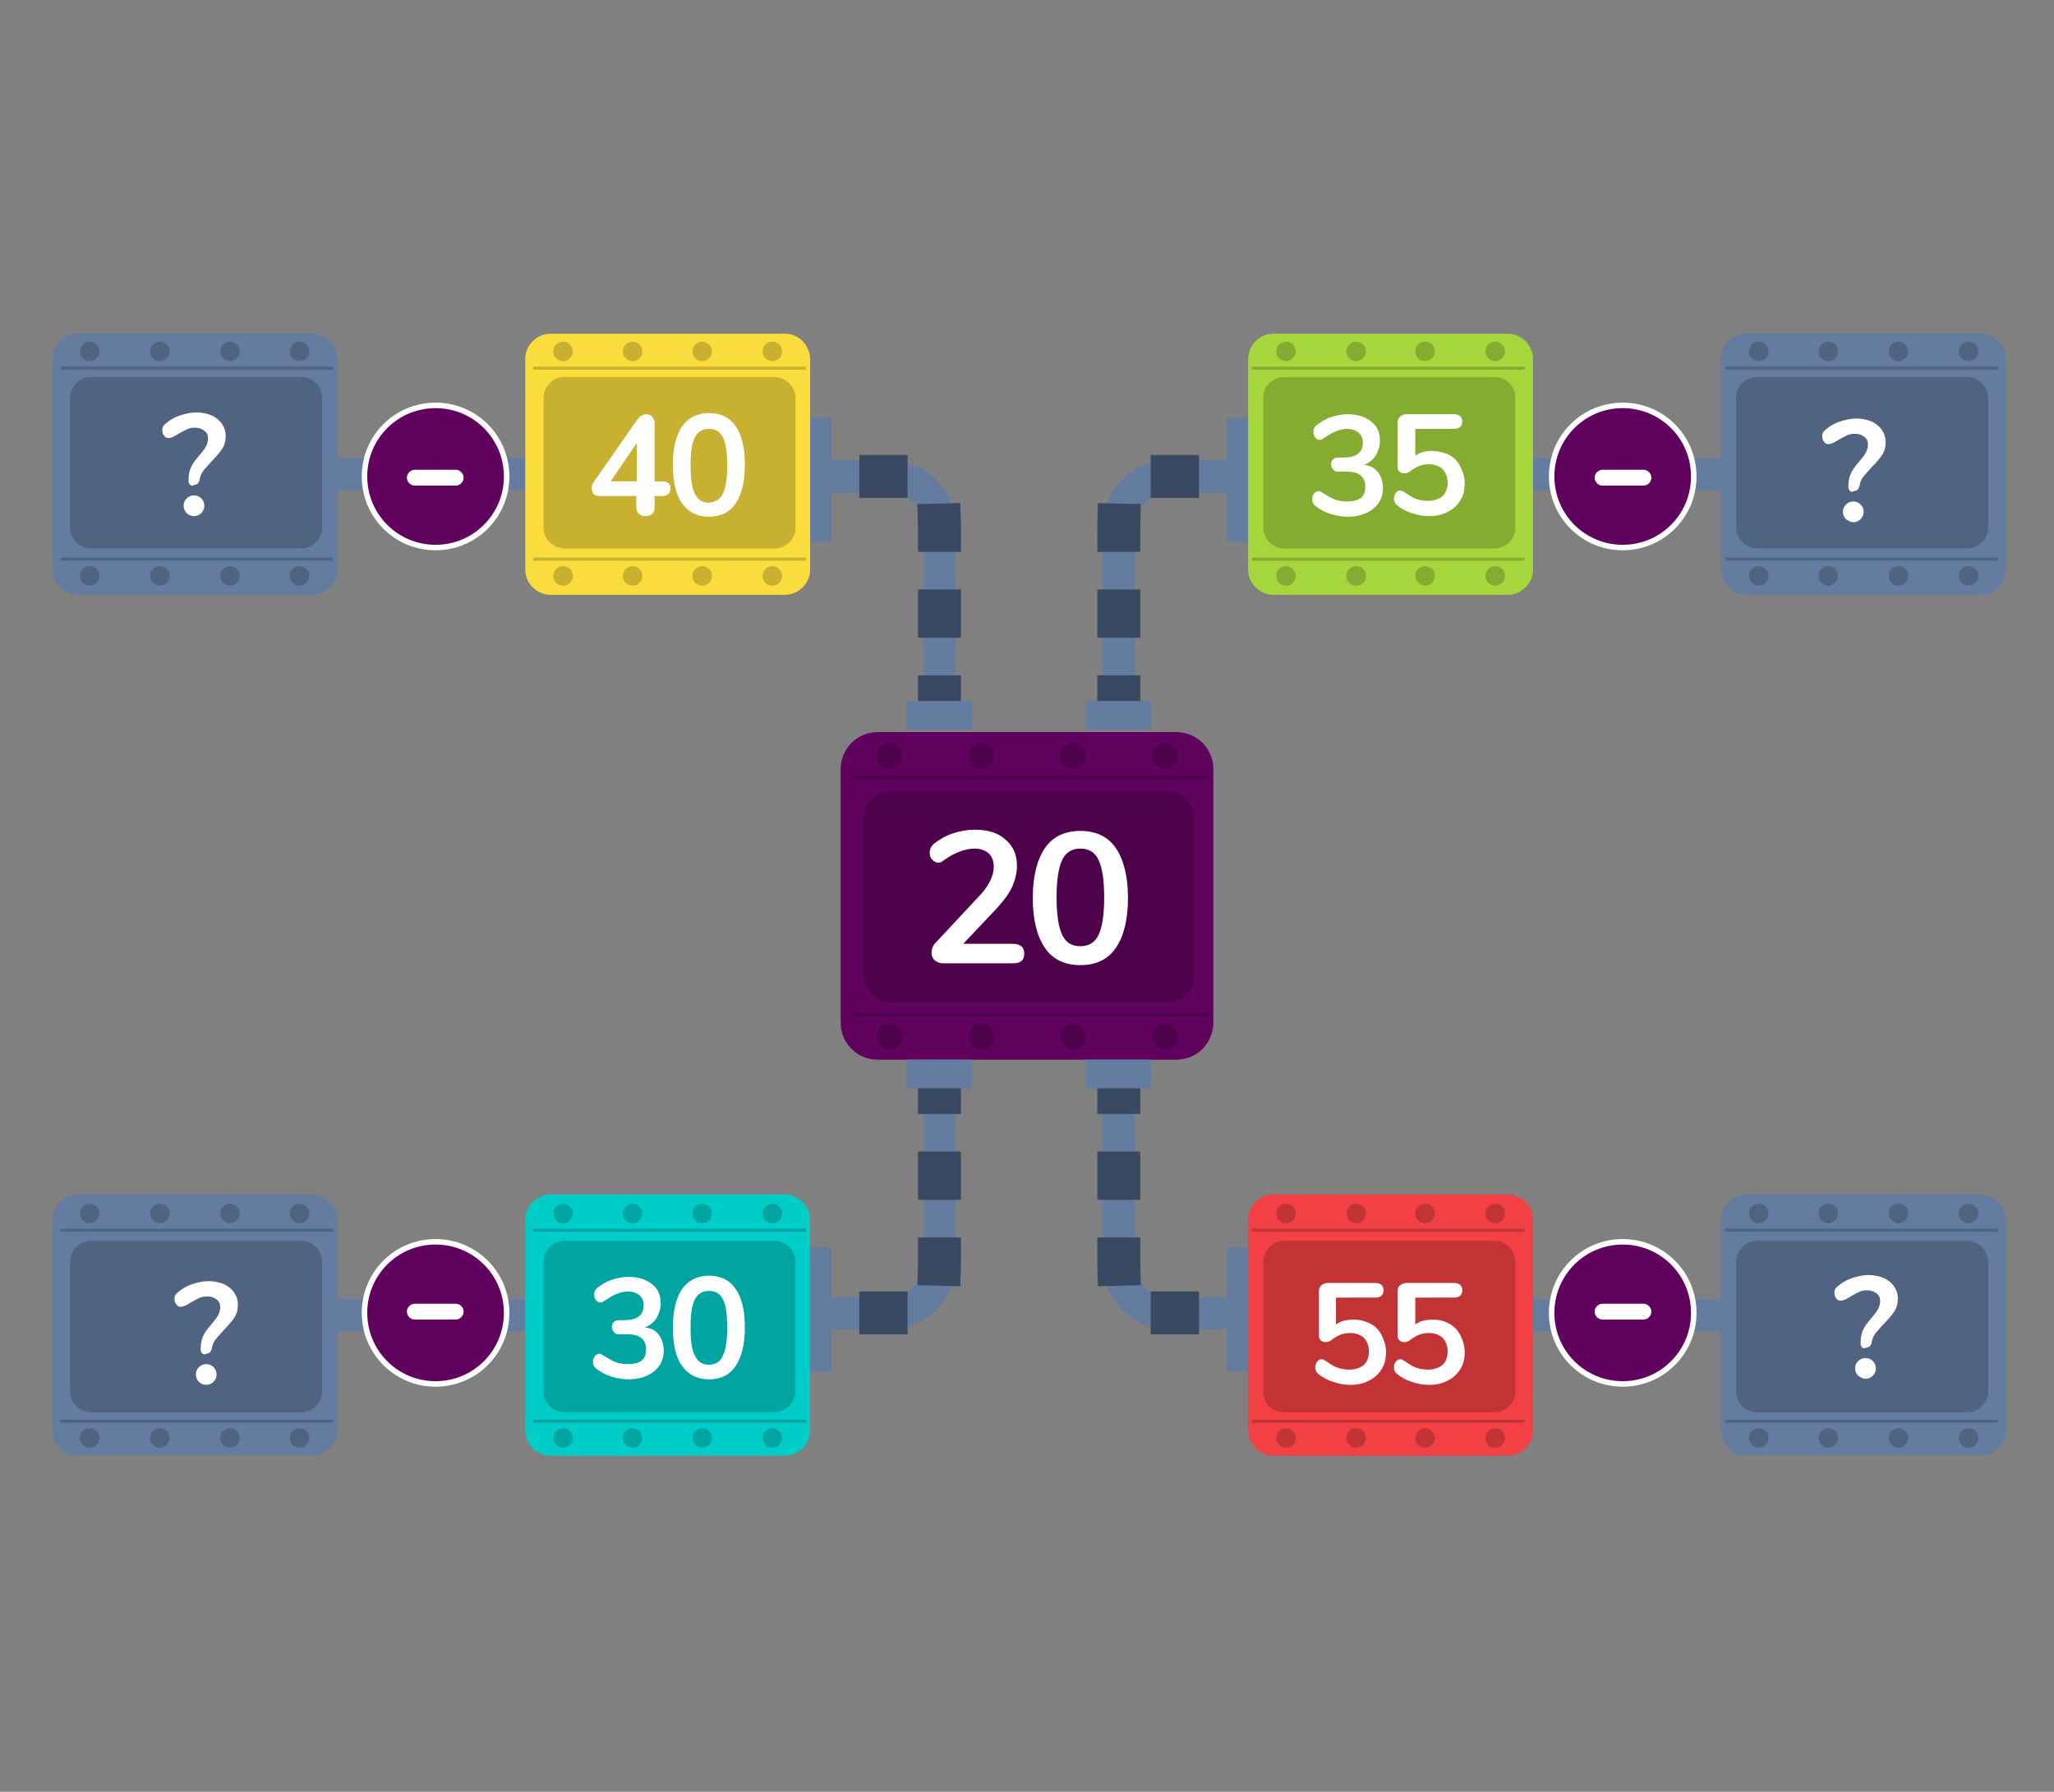 <?xml version="1.0" encoding="utf-8"?>
<!-- Generator: Adobe Illustrator 22.1.0, SVG Export Plug-In . SVG Version: 6.00 Build 0)  -->
<svg version="1.1" id="Layer_1" xmlns="http://www.w3.org/2000/svg" xmlns:xlink="http://www.w3.org/1999/xlink" x="0px" y="0px"
	 viewBox="0 0 336.7 293.7" style="enable-background:new 0 0 336.7 293.7;" xml:space="preserve">
<rect x="0" y="0" width="336.7" height="293.7" fill="#808080" stroke="none"/>
<style type="text/css">
	.st0{fill:#60025E;}
	.st1{opacity:0.2;}
	.st2{fill:#FFFFFF;}
	.st3{fill:none;stroke:#647CA0;stroke-width:5.279;stroke-linecap:round;stroke-linejoin:round;stroke-miterlimit:10;}
	.st4{fill:none;stroke:#394961;stroke-width:7.039;stroke-linecap:square;stroke-miterlimit:10;stroke-dasharray:0.88,13.198;}
	.st5{fill:#647CA0;}
	.st6{fill:#00CDC8;}
	.st7{fill:#F24044;}
	.st8{fill:#FADC3C;}
	.st9{fill:#A5D73C;}
</style>
<g>
	<g>
		<path class="st0" d="M192.8,173.7h-48.9c-3.4,0-6.1-2.7-6.1-6.1v-41.5c0-3.4,2.7-6.1,6.1-6.1h48.9c3.4,0,6.1,2.7,6.1,6.1v41.5
			C198.9,171,196.2,173.7,192.8,173.7z"/>
		<g class="st1">
			<g>
				<circle cx="145.8" cy="123.9" r="2.1"/>
				<circle cx="160.9" cy="123.9" r="2.1"/>
				<circle cx="175.9" cy="123.9" r="2.1"/>
				<circle cx="191" cy="123.9" r="2.1"/>
			</g>
			<g>
				<circle cx="145.8" cy="169.9" r="2.1"/>
				<circle cx="160.9" cy="169.9" r="2.1"/>
				<circle cx="175.9" cy="169.9" r="2.1"/>
				<circle cx="191" cy="169.9" r="2.1"/>
			</g>
			<rect x="139.5" y="127.1" width="58.7" height="0.6"/>
			<rect x="139.5" y="166" width="58.7" height="0.6"/>
			<path d="M191.3,164.3H146c-2.4,0-4.5-2.1-4.5-4.5v-25.6c0-2.4,2.1-4.5,4.5-4.5h45.3c2.4,0,4.5,2.1,4.5,4.5v25.6
				C195.9,162.3,193.8,164.3,191.3,164.3z"/>
		</g>
	</g>
	<g>
		<path class="st2" d="M167.9,156.3c0,1.1-0.6,1.6-1.8,1.6h-11.6c-0.5,0-0.9-0.2-1.3-0.5c-0.3-0.3-0.5-0.7-0.5-1.2
			c0-0.6,0.2-1.2,0.7-1.7l7-7.5c0.9-0.9,1.5-1.8,1.9-2.6s0.6-1.6,0.6-2.3c0-1-0.3-1.7-0.8-2.2c-0.6-0.5-1.3-0.8-2.4-0.8
			c-0.8,0-1.6,0.2-2.4,0.5c-0.8,0.3-1.6,0.7-2.4,1.3c-0.2,0.1-0.4,0.3-0.6,0.4c-0.2,0.1-0.4,0.1-0.6,0.1c-0.3,0-0.6-0.2-0.9-0.5
			c-0.3-0.3-0.4-0.7-0.4-1.2c0-0.3,0.1-0.6,0.2-0.8c0.1-0.2,0.3-0.4,0.5-0.6c0.9-0.7,1.9-1.3,3.1-1.7c1.2-0.4,2.4-0.6,3.6-0.6
			c2.1,0,3.8,0.5,5,1.6c1.3,1.1,1.9,2.5,1.9,4.3c0,1.2-0.3,2.4-0.8,3.5s-1.4,2.3-2.7,3.7l-5.3,5.6h8.1
			C167.3,154.7,167.9,155.3,167.9,156.3z"/>
		<path class="st2" d="M171.3,155.4c-1.3-1.9-2-4.6-2-8.2c0-3.6,0.7-6.3,2-8.2s3.3-2.8,5.8-2.8s4.5,0.9,5.8,2.8c1.3,1.9,2,4.6,2,8.2
			s-0.7,6.3-2,8.2s-3.3,2.8-5.8,2.8S172.6,157.3,171.3,155.4z M180.1,153.2c0.6-1.3,0.9-3.3,0.9-6.1s-0.3-4.8-0.9-6.1
			c-0.6-1.3-1.6-1.9-3-1.9s-2.4,0.6-3,1.9c-0.6,1.3-0.9,3.3-0.9,6.1s0.3,4.8,0.9,6.1c0.6,1.3,1.6,1.9,3,1.9S179.5,154.5,180.1,153.2
			z"/>
	</g>
</g>
<g>
	<g>
		<g>
			<g>
				<g>
					<path class="st3" d="M154,178.2V207c0,4.5-3.6,8.2-8.2,8.2h-9.5"/>
					<path class="st4" d="M154,178.2V207c0,4.5-3.6,8.2-8.2,8.2h-9.5"/>
				</g>
			</g>
		</g>
		<rect x="131.6" y="204.5" class="st5" width="4.7" height="20.3"/>
	</g>
	<g>
		<g>
			<g>
				<g>
					<path class="st3" d="M97.7,215.6H48.3"/>
				</g>
			</g>
		</g>
	</g>
	<g>
		<path class="st6" d="M128.7,238.6H90.2c-2.2,0-4.1-1.9-4.1-4.1v-34.6c0-2.2,1.9-4.1,4.1-4.1h38.5c2.2,0,4.1,1.9,4.1,4.1v34.6
			C132.7,236.8,130.9,238.6,128.7,238.6z"/>
		<g class="st1">
			<g>
				<circle cx="92.3" cy="198.9" r="1.6"/>
				<circle cx="103.7" cy="198.9" r="1.6"/>
				<circle cx="115.1" cy="198.9" r="1.6"/>
				<circle cx="126.6" cy="198.9" r="1.6"/>
			</g>
			<g>
				<circle cx="92.3" cy="235.7" r="1.6"/>
				<circle cx="103.7" cy="235.7" r="1.6"/>
				<circle cx="115.1" cy="235.7" r="1.6"/>
				<circle cx="126.6" cy="235.7" r="1.6"/>
			</g>
			<rect x="87.4" y="201.4" width="44.7" height="0.5"/>
			<rect x="87.4" y="232.7" width="44.7" height="0.5"/>
			<path d="M126.9,231.5H92.5c-1.9,0-3.4-1.6-3.4-3.4v-21.3c0-1.9,1.6-3.4,3.4-3.4H127c1.9,0,3.4,1.6,3.4,3.4v21.3
				C130.4,229.9,128.8,231.5,126.9,231.5z"/>
		</g>
	</g>
	<g>
		<path class="st2" d="M108,218.8c0.5,0.7,0.8,1.5,0.8,2.6c0,1.4-0.5,2.5-1.6,3.4c-1,0.8-2.4,1.3-4.2,1.3c-1,0-2-0.2-2.9-0.5
			s-1.7-0.7-2.4-1.3c-0.4-0.3-0.5-0.7-0.5-1.1c0-0.3,0.1-0.6,0.3-0.9c0.2-0.2,0.4-0.4,0.7-0.4c0.2,0,0.3,0,0.4,0.1s0.3,0.1,0.5,0.3
			c0.7,0.4,1.3,0.8,1.9,1s1.2,0.3,1.9,0.3c1,0,1.8-0.2,2.3-0.6c0.5-0.4,0.7-1,0.7-1.9c0-0.8-0.3-1.4-0.8-1.8s-1.3-0.6-2.4-0.6h-1.3
			c-0.4,0-0.6-0.1-0.8-0.4c-0.2-0.2-0.3-0.5-0.3-0.8s0.1-0.6,0.3-0.8c0.2-0.2,0.5-0.3,0.8-0.3h0.9c2.1,0,3.2-0.8,3.2-2.4
			c0-0.7-0.2-1.3-0.7-1.7s-1.1-0.6-1.9-0.6c-1.1,0-2.3,0.5-3.6,1.4c-0.2,0.1-0.4,0.2-0.5,0.3s-0.3,0.1-0.4,0.1
			c-0.3,0-0.5-0.1-0.7-0.4c-0.2-0.2-0.3-0.5-0.3-0.9c0-0.2,0-0.4,0.1-0.6s0.2-0.3,0.4-0.5c0.7-0.5,1.4-1,2.3-1.3s1.8-0.5,2.8-0.5
			c1.6,0,2.9,0.4,3.9,1.2s1.4,1.8,1.4,3.2c0,0.9-0.3,1.7-0.7,2.4c-0.5,0.7-1.1,1.2-1.9,1.5C106.8,217.7,107.5,218.1,108,218.8z"/>
		<path class="st2" d="M111.8,223.9c-1-1.4-1.5-3.5-1.5-6.3c0-2.7,0.5-4.8,1.5-6.3c1-1.4,2.5-2.2,4.4-2.2s3.4,0.7,4.4,2.2
			c1,1.4,1.5,3.5,1.5,6.3c0,2.7-0.5,4.8-1.5,6.3s-2.5,2.2-4.4,2.2S112.8,225.3,111.8,223.9z M118.5,222.2c0.5-1,0.7-2.5,0.7-4.6
			s-0.2-3.7-0.7-4.6c-0.5-1-1.2-1.4-2.3-1.4c-1.1,0-1.8,0.5-2.3,1.4c-0.5,1-0.7,2.5-0.7,4.6s0.2,3.7,0.7,4.6c0.5,1,1.2,1.5,2.3,1.5
			S118.1,223.2,118.5,222.2z"/>
	</g>
	<rect x="148.6" y="173.7" class="st5" width="10.7" height="4.7"/>
	<g>
		<rect x="28.8" y="201.3" class="st5" width="4.7" height="17.8"/>
	</g>
	<g>
		<path class="st5" d="M51.2,238.6H12.7c-2.2,0-4.1-1.9-4.1-4.1v-34.6c0-2.2,1.9-4.1,4.1-4.1h38.5c2.2,0,4.1,1.9,4.1,4.1v34.6
			C55.3,236.8,53.4,238.6,51.2,238.6z"/>
		<g class="st1">
			<g>
				<circle cx="14.7" cy="198.9" r="1.6"/>
				<circle cx="26.2" cy="198.9" r="1.6"/>
				<circle cx="37.7" cy="198.9" r="1.6"/>
				<circle cx="49.1" cy="198.9" r="1.6"/>
			</g>
			<g>
				<circle cx="14.7" cy="235.7" r="1.6"/>
				<circle cx="26.2" cy="235.7" r="1.6"/>
				<circle cx="37.7" cy="235.7" r="1.6"/>
				<circle cx="49.1" cy="235.7" r="1.6"/>
			</g>
			<rect x="9.9" y="201.4" width="44.7" height="0.5"/>
			<rect x="9.9" y="232.7" width="44.7" height="0.5"/>
			<path d="M49.4,231.5H14.9c-1.9,0-3.4-1.6-3.4-3.4v-21.3c0-1.9,1.6-3.4,3.4-3.4h34.5c1.9,0,3.4,1.6,3.4,3.4v21.3
				C52.8,229.9,51.3,231.5,49.4,231.5z"/>
		</g>
	</g>
	<g>
		<g>
			<path class="st0" d="M71.4,226.9c-6.4,0-11.7-5.2-11.7-11.7c0-6.4,5.2-11.7,11.7-11.7s11.7,5.2,11.7,11.7
				C83.1,221.6,77.8,226.9,71.4,226.9z"/>
			<path class="st2" d="M71.4,204c6.2,0,11.2,5,11.2,11.2s-5,11.2-11.2,11.2s-11.2-5-11.2-11.2S65.2,204,71.4,204 M71.4,203.1
				c-6.7,0-12.1,5.4-12.1,12.1s5.4,12.1,12.1,12.1s12.1-5.4,12.1-12.1S78.1,203.1,71.4,203.1L71.4,203.1z"/>
		</g>
		<path class="st2" d="M74.7,213.7H68c-0.7,0-1.3,0.6-1.3,1.3l0,0c0,0.7,0.6,1.3,1.3,1.3h6.7c0.7,0,1.3-0.6,1.3-1.3l0,0
			C76,214.3,75.4,213.7,74.7,213.7z"/>
	</g>
</g>
<g>
	<g>
		<g>
			<g>
				<g>
					<path class="st3" d="M183.4,178.2V207c0,4.5,3.6,8.2,8.2,8.2h9.5"/>
					<path class="st4" d="M183.4,178.2V207c0,4.5,3.6,8.2,8.2,8.2h9.5"/>
				</g>
			</g>
		</g>
		<rect x="201.1" y="204.5" class="st5" width="4.7" height="20.3"/>
	</g>
	<g>
		<g>
			<g>
				<g>
					<path class="st3" d="M239.7,215.6h49.5"/>
				</g>
			</g>
		</g>
	</g>
	<g>
		<path class="st7" d="M208.7,238.6h38.5c2.2,0,4.1-1.9,4.1-4.1v-34.6c0-2.2-1.9-4.1-4.1-4.1h-38.5c-2.2,0-4.1,1.9-4.1,4.1v34.6
			C204.7,236.8,206.5,238.6,208.7,238.6z"/>
		<g class="st1">
			<g>
				<circle cx="245.1" cy="198.9" r="1.6"/>
				<circle cx="233.6" cy="198.9" r="1.6"/>
				<circle cx="222.3" cy="198.9" r="1.6"/>
				<circle cx="210.8" cy="198.9" r="1.6"/>
			</g>
			<g>
				<circle cx="245.1" cy="235.7" r="1.6"/>
				<circle cx="233.6" cy="235.7" r="1.6"/>
				<circle cx="222.3" cy="235.7" r="1.6"/>
				<circle cx="210.8" cy="235.7" r="1.6"/>
			</g>
			<rect x="205.2" y="201.4" width="44.7" height="0.5"/>
			<rect x="205.2" y="232.7" width="44.7" height="0.5"/>
			<path d="M210.5,231.5H245c1.9,0,3.4-1.6,3.4-3.4v-21.3c0-1.9-1.6-3.4-3.4-3.4h-34.5c-1.9,0-3.4,1.6-3.4,3.4v21.3
				C207,229.9,208.6,231.5,210.5,231.5z"/>
		</g>
	</g>
	<rect x="178" y="173.7" class="st5" width="10.7" height="4.7"/>
	<g>
		<rect x="303.9" y="201.3" class="st5" width="4.7" height="17.8"/>
	</g>
	<g>
		<path class="st5" d="M286.2,238.6h38.5c2.2,0,4.1-1.9,4.1-4.1v-34.6c0-2.2-1.9-4.1-4.1-4.1h-38.5c-2.2,0-4.1,1.9-4.1,4.1v34.6
			C282.1,236.8,284,238.6,286.2,238.6z"/>
		<g class="st1">
			<g>
				<circle cx="322.7" cy="198.9" r="1.6"/>
				<circle cx="311.2" cy="198.9" r="1.6"/>
				<circle cx="299.7" cy="198.9" r="1.6"/>
				<circle cx="288.3" cy="198.9" r="1.6"/>
			</g>
			<g>
				<circle cx="322.7" cy="235.7" r="1.6"/>
				<circle cx="311.2" cy="235.7" r="1.6"/>
				<circle cx="299.7" cy="235.7" r="1.6"/>
				<circle cx="288.3" cy="235.7" r="1.6"/>
			</g>
			<rect x="282.8" y="201.4" width="44.7" height="0.5"/>
			<rect x="282.8" y="232.7" width="44.7" height="0.5"/>
			<path d="M288,231.5h34.5c1.9,0,3.4-1.6,3.4-3.4v-21.3c0-1.9-1.6-3.4-3.4-3.4H288c-1.9,0-3.4,1.6-3.4,3.4v21.3
				C284.6,229.9,286,231.5,288,231.5z"/>
		</g>
	</g>
	<g>
		<g>
			<path class="st0" d="M266,226.9c6.4,0,11.7-5.2,11.7-11.7c0-6.4-5.2-11.7-11.7-11.7s-11.7,5.2-11.7,11.7
				C254.3,221.6,259.6,226.9,266,226.9z"/>
			<path class="st2" d="M266,204c6.2,0,11.2,5,11.2,11.2s-5,11.2-11.2,11.2s-11.2-5-11.2-11.2S259.8,204,266,204 M266,203.1
				c-6.7,0-12.1,5.4-12.1,12.1s5.4,12.1,12.1,12.1s12.1-5.4,12.1-12.1S272.7,203.1,266,203.1L266,203.1z"/>
		</g>
		<path class="st2" d="M262.7,213.7h6.7c0.7,0,1.3,0.6,1.3,1.3l0,0c0,0.7-0.6,1.3-1.3,1.3h-6.7c-0.7,0-1.3-0.6-1.3-1.3l0,0
			C261.4,214.3,262,213.7,262.7,213.7z"/>
	</g>
</g>
<g>
	<path class="st2" d="M305.2,220.8c-0.2-0.2-0.2-0.4-0.2-0.8c0-0.9,0.2-1.6,0.5-2.2s0.8-1.2,1.4-1.9c0.5-0.6,0.8-1,1-1.4
		s0.3-0.8,0.3-1.3s-0.2-0.9-0.6-1.2s-0.9-0.5-1.5-0.5s-1.1,0.1-1.6,0.4c-0.5,0.2-1.1,0.6-1.8,1c-0.4,0.2-0.7,0.3-1,0.3
		s-0.5-0.1-0.7-0.4c-0.2-0.2-0.3-0.5-0.3-0.9c0-0.5,0.2-0.8,0.6-1.1c0.7-0.6,1.4-1,2.3-1.3s1.8-0.5,2.7-0.5c0.9,0,1.8,0.2,2.5,0.5
		s1.3,0.8,1.7,1.4c0.4,0.6,0.6,1.2,0.6,2s-0.2,1.5-0.6,2.1s-1,1.3-1.7,2c-0.6,0.7-1.1,1.2-1.4,1.6c-0.3,0.4-0.5,0.9-0.6,1.5
		c0,0.2-0.2,0.4-0.3,0.6c-0.2,0.1-0.4,0.2-0.6,0.2C305.6,221.1,305.3,221,305.2,220.8z M304.6,225.5c-0.3-0.3-0.5-0.7-0.5-1.2
		s0.2-0.9,0.5-1.2s0.7-0.5,1.2-0.5s0.9,0.2,1.2,0.5c0.3,0.3,0.5,0.7,0.5,1.2s-0.2,0.9-0.5,1.2s-0.7,0.5-1.2,0.5
		C305.4,226,305,225.8,304.6,225.5z"/>
</g>
<g>
	<path class="st2" d="M224.7,217c0.8,0.4,1.4,1.1,1.8,1.9c0.4,0.8,0.7,1.7,0.7,2.7c0,1.1-0.2,2-0.7,2.8s-1.2,1.5-2.1,1.9
		c-0.9,0.5-1.9,0.7-3.1,0.7c-1,0-1.9-0.2-2.8-0.5s-1.7-0.7-2.4-1.3c-0.4-0.3-0.5-0.7-0.5-1.1c0-0.3,0.1-0.6,0.3-0.9
		c0.2-0.2,0.4-0.4,0.7-0.4c0.2,0,0.3,0,0.4,0.1s0.3,0.1,0.5,0.3c0.6,0.4,1.2,0.8,1.8,1s1.2,0.3,1.9,0.3c1,0,1.8-0.3,2.4-0.8
		c0.5-0.5,0.8-1.2,0.8-2.2c0-0.9-0.3-1.6-0.8-2.2c-0.6-0.5-1.3-0.8-2.3-0.8c-0.6,0-1.1,0.1-1.6,0.3s-1,0.5-1.5,0.9
		c-0.3,0.2-0.6,0.3-0.9,0.3s-0.6-0.1-0.8-0.3s-0.3-0.4-0.3-0.7v-7.3c0-0.4,0.1-0.8,0.4-1c0.2-0.2,0.6-0.4,1-0.4h7.8
		c0.9,0,1.4,0.4,1.4,1.2s-0.5,1.2-1.4,1.2H219v4.4c0.8-0.6,1.8-0.8,2.9-0.8C223,216.3,223.9,216.6,224.7,217z"/>
	<path class="st2" d="M237.6,217c0.8,0.4,1.4,1.1,1.8,1.9c0.4,0.8,0.7,1.7,0.7,2.7c0,1.1-0.2,2-0.7,2.8s-1.2,1.5-2.1,1.9
		c-0.9,0.5-1.9,0.7-3.1,0.7c-1,0-1.9-0.2-2.8-0.5s-1.7-0.7-2.4-1.3c-0.4-0.3-0.5-0.7-0.5-1.1c0-0.3,0.1-0.6,0.3-0.9
		c0.2-0.2,0.4-0.4,0.7-0.4c0.2,0,0.3,0,0.4,0.1c0.1,0.1,0.3,0.1,0.5,0.3c0.6,0.4,1.2,0.8,1.8,1s1.2,0.3,1.9,0.3c1,0,1.8-0.3,2.4-0.8
		c0.5-0.5,0.8-1.2,0.8-2.2c0-0.9-0.3-1.6-0.8-2.2c-0.6-0.5-1.3-0.8-2.3-0.8c-0.6,0-1.1,0.1-1.6,0.3s-1,0.5-1.5,0.9
		c-0.3,0.2-0.6,0.3-0.9,0.3s-0.6-0.1-0.8-0.3s-0.3-0.4-0.3-0.7v-7.3c0-0.4,0.1-0.8,0.4-1c0.2-0.2,0.6-0.4,1-0.4h7.8
		c0.9,0,1.4,0.4,1.4,1.2s-0.5,1.2-1.4,1.2H232v4.4c0.8-0.6,1.8-0.8,2.9-0.8C236,216.3,236.9,216.6,237.6,217z"/>
</g>
<g>
	<g>
		<g>
			<g>
				<g>
					<path class="st3" d="M154,115.1V86.3c0-4.5-3.6-8.2-8.2-8.2h-9.5"/>
					<path class="st4" d="M154,115.1V86.3c0-4.5-3.6-8.2-8.2-8.2h-9.5"/>
				</g>
			</g>
		</g>
		<rect x="131.6" y="68.5" class="st5" width="4.7" height="20.3"/>
	</g>
	<g>
		<g>
			<g>
				<g>
					<path class="st3" d="M97.7,77.7H48.3"/>
				</g>
			</g>
		</g>
	</g>
	<g>
		<path class="st8" d="M128.7,54.7H90.2c-2.2,0-4.1,1.9-4.1,4.1v34.6c0,2.2,1.9,4.1,4.1,4.1h38.5c2.2,0,4.1-1.9,4.1-4.1V58.8
			C132.7,56.5,130.9,54.7,128.7,54.7z"/>
		<g class="st1">
			<g>
				<circle cx="92.3" cy="94.4" r="1.6"/>
				<circle cx="103.7" cy="94.4" r="1.6"/>
				<circle cx="115.1" cy="94.4" r="1.6"/>
				<circle cx="126.6" cy="94.4" r="1.6"/>
			</g>
			<g>
				<circle cx="92.3" cy="57.6" r="1.6"/>
				<circle cx="103.7" cy="57.6" r="1.6"/>
				<circle cx="115.1" cy="57.6" r="1.6"/>
				<circle cx="126.6" cy="57.6" r="1.6"/>
			</g>
			<rect x="87.4" y="91.4" width="44.7" height="0.5"/>
			<rect x="87.4" y="60.1" width="44.7" height="0.5"/>
			<path d="M126.9,61.8H92.5c-1.9,0-3.4,1.6-3.4,3.4v21.3c0,1.9,1.6,3.4,3.4,3.4H127c1.9,0,3.4-1.6,3.4-3.4V65.2
				C130.4,63.4,128.8,61.8,126.9,61.8z"/>
		</g>
	</g>
	<g>
		<path class="st2" d="M109.6,79.2c0.2,0.2,0.3,0.5,0.3,0.9c0,0.8-0.5,1.2-1.4,1.2h-1.2v1.8c0,0.5-0.1,0.9-0.4,1.1
			c-0.3,0.3-0.6,0.4-1.1,0.4s-0.8-0.1-1.1-0.4s-0.4-0.6-0.4-1.1v-1.8h-6.1c-0.4,0-0.7-0.1-1-0.4C97.1,80.6,97,80.3,97,80
			c0-0.4,0.1-0.7,0.4-1.1l7.2-10.3c0.2-0.2,0.3-0.4,0.6-0.5s0.5-0.2,0.7-0.2c0.4,0,0.8,0.1,1,0.4s0.4,0.6,0.4,1.1v9.5h1.2
			C109,78.9,109.3,79,109.6,79.2z M100.1,78.9h4.3v-6.3L100.1,78.9z"/>
		<path class="st2" d="M111.8,82.5c-1-1.4-1.5-3.5-1.5-6.3c0-2.7,0.5-4.8,1.5-6.3c1-1.4,2.5-2.2,4.4-2.2s3.4,0.7,4.4,2.2
			c1,1.4,1.5,3.5,1.5,6.3c0,2.7-0.5,4.8-1.5,6.3s-2.5,2.2-4.4,2.2S112.8,83.9,111.8,82.5z M118.5,80.9c0.5-1,0.7-2.5,0.7-4.6
			s-0.2-3.7-0.7-4.6c-0.5-1-1.2-1.4-2.3-1.4c-1.1,0-1.8,0.5-2.3,1.4c-0.5,1-0.7,2.5-0.7,4.6s0.2,3.7,0.7,4.6c0.5,1,1.2,1.5,2.3,1.5
			C117.3,82.3,118.1,81.8,118.5,80.9z"/>
	</g>
	<rect x="148.6" y="114.9" class="st5" width="10.7" height="4.7"/>
	<g>
		<rect x="28.8" y="74.2" class="st5" width="4.7" height="17.8"/>
	</g>
	<g>
		<path class="st5" d="M51.2,54.7H12.7c-2.2,0-4.1,1.9-4.1,4.1v34.6c0,2.2,1.9,4.1,4.1,4.1h38.5c2.2,0,4.1-1.9,4.1-4.1V58.8
			C55.3,56.5,53.4,54.7,51.2,54.7z"/>
		<g class="st1">
			<g>
				<circle cx="14.7" cy="94.4" r="1.6"/>
				<circle cx="26.2" cy="94.4" r="1.6"/>
				<circle cx="37.7" cy="94.4" r="1.6"/>
				<circle cx="49.1" cy="94.4" r="1.6"/>
			</g>
			<g>
				<circle cx="14.7" cy="57.6" r="1.6"/>
				<circle cx="26.2" cy="57.6" r="1.6"/>
				<circle cx="37.7" cy="57.6" r="1.6"/>
				<circle cx="49.1" cy="57.6" r="1.6"/>
			</g>
			<rect x="9.9" y="91.4" width="44.7" height="0.5"/>
			<rect x="9.9" y="60.1" width="44.7" height="0.5"/>
			<path d="M49.4,61.8H14.9c-1.9,0-3.4,1.6-3.4,3.4v21.3c0,1.9,1.6,3.4,3.4,3.4h34.5c1.9,0,3.4-1.6,3.4-3.4V65.2
				C52.8,63.4,51.3,61.8,49.4,61.8z"/>
		</g>
	</g>
	<g>
		<path class="st2" d="M31.1,79.4c-0.2-0.2-0.2-0.4-0.2-0.8c0-0.9,0.2-1.6,0.5-2.2s0.8-1.2,1.4-1.9c0.5-0.6,0.8-1,1-1.4
			s0.3-0.8,0.3-1.3s-0.2-0.9-0.6-1.2s-0.9-0.5-1.5-0.5c-0.6,0-1.1,0.1-1.6,0.4c-0.5,0.2-1.1,0.6-1.8,1c-0.4,0.2-0.7,0.3-1,0.3
			s-0.5-0.1-0.7-0.4c-0.2-0.2-0.3-0.5-0.3-0.9c0-0.5,0.2-0.8,0.6-1.1c0.7-0.6,1.4-1,2.3-1.3s1.8-0.5,2.7-0.5s1.8,0.2,2.5,0.5
			s1.3,0.8,1.7,1.4s0.6,1.2,0.6,2s-0.2,1.5-0.6,2.1c-0.4,0.6-1,1.3-1.7,2c-0.6,0.7-1.1,1.2-1.4,1.6c-0.3,0.4-0.5,0.9-0.6,1.5
			c0,0.2-0.2,0.4-0.3,0.6c-0.2,0.1-0.4,0.2-0.6,0.2C31.5,79.7,31.3,79.6,31.1,79.4z M30.6,84.1c-0.3-0.3-0.5-0.7-0.5-1.2
			s0.2-0.9,0.5-1.2c0.3-0.3,0.7-0.5,1.2-0.5c0.5,0,0.9,0.2,1.2,0.5s0.5,0.7,0.5,1.2s-0.2,0.9-0.5,1.2c-0.3,0.3-0.7,0.5-1.2,0.5
			S30.9,84.4,30.6,84.1z"/>
	</g>
	<g>
		<g>
			<path class="st0" d="M71.4,66.4c-6.4,0-11.7,5.2-11.7,11.7c0,6.4,5.2,11.7,11.7,11.7s11.7-5.2,11.7-11.7
				C83.1,71.7,77.8,66.4,71.4,66.4z"/>
			<path class="st2" d="M71.4,89.3c-6.2,0-11.2-5-11.2-11.2s5-11.2,11.2-11.2s11.2,5,11.2,11.2S77.6,89.3,71.4,89.3 M71.4,90.2
				c6.7,0,12.1-5.4,12.1-12.1S78.1,66,71.4,66s-12.1,5.4-12.1,12.1C59.3,84.8,64.7,90.2,71.4,90.2L71.4,90.2z"/>
		</g>
		<path class="st2" d="M74.7,79.6H68c-0.7,0-1.3-0.6-1.3-1.3l0,0c0-0.7,0.6-1.3,1.3-1.3h6.7c0.7,0,1.3,0.6,1.3,1.3l0,0
			C76,79,75.4,79.6,74.7,79.6z"/>
	</g>
</g>
<g>
	<g>
		<g>
			<g>
				<g>
					<path class="st3" d="M183.4,115.1V86.3c0-4.5,3.6-8.2,8.2-8.2h9.5"/>
					<path class="st4" d="M183.4,115.1V86.3c0-4.5,3.6-8.2,8.2-8.2h9.5"/>
				</g>
			</g>
		</g>
		<rect x="201.1" y="68.5" class="st5" width="4.7" height="20.3"/>
	</g>
	<g>
		<g>
			<g>
				<g>
					<path class="st3" d="M239.7,77.7h49.5"/>
				</g>
			</g>
		</g>
	</g>
	<g>
		<path class="st9" d="M208.7,54.7h38.5c2.2,0,4.1,1.9,4.1,4.1v34.6c0,2.2-1.9,4.1-4.1,4.1h-38.5c-2.2,0-4.1-1.9-4.1-4.1V58.8
			C204.7,56.5,206.5,54.7,208.7,54.7z"/>
		<g class="st1">
			<g>
				<circle cx="245.1" cy="94.4" r="1.6"/>
				<circle cx="233.6" cy="94.4" r="1.6"/>
				<circle cx="222.3" cy="94.4" r="1.6"/>
				<circle cx="210.8" cy="94.4" r="1.6"/>
			</g>
			<g>
				<circle cx="245.1" cy="57.6" r="1.6"/>
				<circle cx="233.6" cy="57.6" r="1.6"/>
				<circle cx="222.3" cy="57.6" r="1.6"/>
				<circle cx="210.8" cy="57.6" r="1.6"/>
			</g>
			<rect x="205.2" y="91.4" width="44.7" height="0.5"/>
			<rect x="205.2" y="60.1" width="44.7" height="0.5"/>
			<path d="M210.5,61.8H245c1.9,0,3.4,1.6,3.4,3.4v21.3c0,1.9-1.6,3.4-3.4,3.4h-34.5c-1.9,0-3.4-1.6-3.4-3.4V65.2
				C207,63.4,208.6,61.8,210.5,61.8z"/>
		</g>
	</g>
	<rect x="178" y="114.9" class="st5" width="10.7" height="4.7"/>
	<g>
		<rect x="303.9" y="74.2" class="st5" width="4.7" height="17.8"/>
	</g>
	<g>
		<path class="st5" d="M286.2,54.7h38.5c2.2,0,4.1,1.9,4.1,4.1v34.6c0,2.2-1.9,4.1-4.1,4.1h-38.5c-2.2,0-4.1-1.9-4.1-4.1V58.8
			C282.1,56.5,284,54.7,286.2,54.7z"/>
		<g class="st1">
			<g>
				<circle cx="322.7" cy="94.4" r="1.6"/>
				<circle cx="311.2" cy="94.4" r="1.6"/>
				<circle cx="299.7" cy="94.4" r="1.6"/>
				<circle cx="288.3" cy="94.4" r="1.6"/>
			</g>
			<g>
				<circle cx="322.7" cy="57.6" r="1.6"/>
				<circle cx="311.2" cy="57.6" r="1.6"/>
				<circle cx="299.7" cy="57.6" r="1.6"/>
				<circle cx="288.3" cy="57.6" r="1.6"/>
			</g>
			<rect x="282.8" y="91.4" width="44.7" height="0.5"/>
			<rect x="282.8" y="60.1" width="44.7" height="0.5"/>
			<path d="M288,61.8h34.5c1.9,0,3.4,1.6,3.4,3.4v21.3c0,1.9-1.6,3.4-3.4,3.4H288c-1.9,0-3.4-1.6-3.4-3.4V65.2
				C284.6,63.4,286,61.8,288,61.8z"/>
		</g>
	</g>
	<g>
		<g>
			<path class="st0" d="M266,66.4c6.4,0,11.7,5.2,11.7,11.7c0,6.4-5.2,11.7-11.7,11.7s-11.7-5.2-11.7-11.7
				C254.3,71.7,259.6,66.4,266,66.4z"/>
			<path class="st2" d="M266,89.3c-6.2,0-11.2-5-11.2-11.2s5-11.2,11.2-11.2s11.2,5,11.2,11.2S272.2,89.3,266,89.3 M266,90.2
				c6.7,0,12.1-5.4,12.1-12.1S272.7,66,266,66s-12.1,5.4-12.1,12.1S259.3,90.2,266,90.2L266,90.2z"/>
		</g>
		<path class="st2" d="M262.7,79.6h6.7c0.7,0,1.3-0.6,1.3-1.3l0,0c0-0.7-0.6-1.3-1.3-1.3h-6.7c-0.7,0-1.3,0.6-1.3,1.3l0,0
			C261.4,79,262,79.6,262.7,79.6z"/>
	</g>
</g>
<g>
	<path class="st2" d="M303.2,80.4c-0.2-0.2-0.2-0.4-0.2-0.8c0-0.9,0.2-1.6,0.5-2.2s0.8-1.2,1.4-1.9c0.5-0.6,0.8-1,1-1.4
		s0.3-0.8,0.3-1.3s-0.2-0.9-0.6-1.2s-0.9-0.5-1.5-0.5s-1.1,0.1-1.6,0.4c-0.5,0.2-1.1,0.6-1.8,1c-0.4,0.2-0.7,0.3-1,0.3
		s-0.5-0.1-0.7-0.4c-0.2-0.2-0.3-0.5-0.3-0.9c0-0.5,0.2-0.8,0.6-1.1c0.7-0.6,1.4-1,2.3-1.3s1.8-0.5,2.7-0.5c0.9,0,1.8,0.2,2.5,0.5
		s1.3,0.8,1.7,1.4c0.4,0.6,0.6,1.2,0.6,2s-0.2,1.5-0.6,2.1s-1,1.3-1.7,2c-0.6,0.7-1.1,1.2-1.4,1.6s-0.5,0.9-0.6,1.5
		c0,0.2-0.2,0.4-0.3,0.6c-0.2,0.1-0.4,0.2-0.6,0.2C303.6,80.7,303.3,80.6,303.2,80.4z M302.6,85.1c-0.3-0.3-0.5-0.7-0.5-1.2
		s0.2-0.9,0.5-1.2c0.3-0.3,0.7-0.5,1.2-0.5s0.9,0.2,1.2,0.5c0.3,0.3,0.5,0.7,0.5,1.2s-0.2,0.9-0.5,1.2c-0.3,0.3-0.7,0.5-1.2,0.5
		C303.4,85.6,303,85.4,302.6,85.1z"/>
</g>
<g>
	<path class="st2" d="M225.9,77.4c0.5,0.7,0.8,1.5,0.8,2.6c0,1.4-0.5,2.5-1.6,3.4c-1,0.8-2.4,1.3-4.2,1.3c-1,0-2-0.2-2.9-0.5
		s-1.7-0.7-2.4-1.3c-0.4-0.3-0.5-0.7-0.5-1.1c0-0.3,0.1-0.6,0.3-0.9c0.2-0.2,0.4-0.4,0.7-0.4c0.2,0,0.3,0,0.4,0.1
		c0.1,0.1,0.3,0.1,0.5,0.3c0.7,0.4,1.3,0.8,1.9,1c0.6,0.2,1.2,0.3,1.9,0.3c1,0,1.8-0.2,2.3-0.6s0.7-1,0.7-1.9c0-0.8-0.3-1.4-0.8-1.8
		s-1.3-0.6-2.4-0.6h-1.3c-0.4,0-0.6-0.1-0.8-0.4c-0.2-0.2-0.3-0.5-0.3-0.8s0.1-0.6,0.3-0.8c0.2-0.2,0.5-0.3,0.8-0.3h0.9
		c2.1,0,3.2-0.8,3.2-2.4c0-0.7-0.2-1.3-0.7-1.7s-1.1-0.6-1.9-0.6c-1.1,0-2.3,0.5-3.6,1.4c-0.2,0.1-0.4,0.2-0.5,0.3
		c-0.1,0.1-0.3,0.1-0.4,0.1c-0.3,0-0.5-0.1-0.7-0.4s-0.3-0.5-0.3-0.9c0-0.2,0-0.4,0.1-0.6s0.2-0.3,0.4-0.5c0.7-0.5,1.4-1,2.3-1.3
		s1.8-0.5,2.8-0.5c1.6,0,2.9,0.4,3.9,1.2s1.4,1.8,1.4,3.2c0,0.9-0.3,1.7-0.7,2.4c-0.5,0.7-1.1,1.2-1.9,1.5
		C224.6,76.3,225.3,76.7,225.9,77.4z"/>
	<path class="st2" d="M237.6,74.6c0.8,0.4,1.4,1.1,1.8,1.9c0.4,0.8,0.7,1.7,0.7,2.7c0,1.1-0.2,2-0.7,2.8s-1.2,1.5-2.1,1.9
		c-0.9,0.5-1.9,0.7-3.1,0.7c-1,0-1.9-0.2-2.8-0.5s-1.7-0.7-2.4-1.3c-0.4-0.3-0.5-0.7-0.5-1.1c0-0.3,0.1-0.6,0.3-0.9
		c0.2-0.2,0.4-0.4,0.7-0.4c0.2,0,0.3,0,0.4,0.1c0.1,0.1,0.3,0.1,0.5,0.3c0.6,0.4,1.2,0.8,1.8,1s1.2,0.3,1.9,0.3c1,0,1.8-0.3,2.4-0.8
		c0.5-0.5,0.8-1.2,0.8-2.2c0-0.9-0.3-1.6-0.8-2.2c-0.6-0.5-1.3-0.8-2.3-0.8c-0.6,0-1.1,0.1-1.6,0.3c-0.5,0.2-1,0.5-1.5,0.9
		c-0.3,0.2-0.6,0.3-0.9,0.3s-0.6-0.1-0.8-0.3c-0.2-0.2-0.3-0.4-0.3-0.7v-7.3c0-0.4,0.1-0.8,0.4-1c0.2-0.2,0.6-0.4,1-0.4h7.8
		c0.9,0,1.4,0.4,1.4,1.2s-0.5,1.2-1.4,1.2H232v4.4c0.8-0.6,1.8-0.8,2.9-0.8C236,74,236.9,74.2,237.6,74.6z"/>
</g>
<g>
	<path class="st2" d="M33.1,221.8c-0.2-0.2-0.2-0.4-0.2-0.8c0-0.9,0.2-1.6,0.5-2.2s0.8-1.2,1.4-1.9c0.5-0.6,0.8-1,1-1.4
		s0.3-0.8,0.3-1.3s-0.2-0.9-0.6-1.2s-0.9-0.5-1.5-0.5s-1.1,0.1-1.6,0.4c-0.5,0.2-1.1,0.6-1.8,1c-0.4,0.2-0.7,0.3-1,0.3
		s-0.5-0.1-0.7-0.4c-0.2-0.2-0.3-0.5-0.3-0.9c0-0.5,0.2-0.8,0.6-1.1c0.7-0.6,1.4-1,2.3-1.3s1.8-0.5,2.7-0.5c0.9,0,1.8,0.2,2.5,0.5
		s1.3,0.8,1.7,1.4c0.4,0.6,0.6,1.2,0.6,2s-0.2,1.5-0.6,2.1c-0.4,0.6-1,1.3-1.7,2c-0.6,0.7-1.1,1.2-1.4,1.6c-0.3,0.4-0.5,0.9-0.6,1.5
		c0,0.2-0.2,0.4-0.3,0.6c-0.2,0.1-0.4,0.2-0.6,0.2C33.5,222.1,33.3,222,33.1,221.8z M32.6,226.5c-0.3-0.3-0.5-0.7-0.5-1.2
		s0.2-0.9,0.5-1.2s0.7-0.5,1.2-0.5s0.9,0.2,1.2,0.5s0.5,0.7,0.5,1.2s-0.2,0.9-0.5,1.2s-0.7,0.5-1.2,0.5S32.9,226.8,32.6,226.5z"/>
</g>
</svg>

